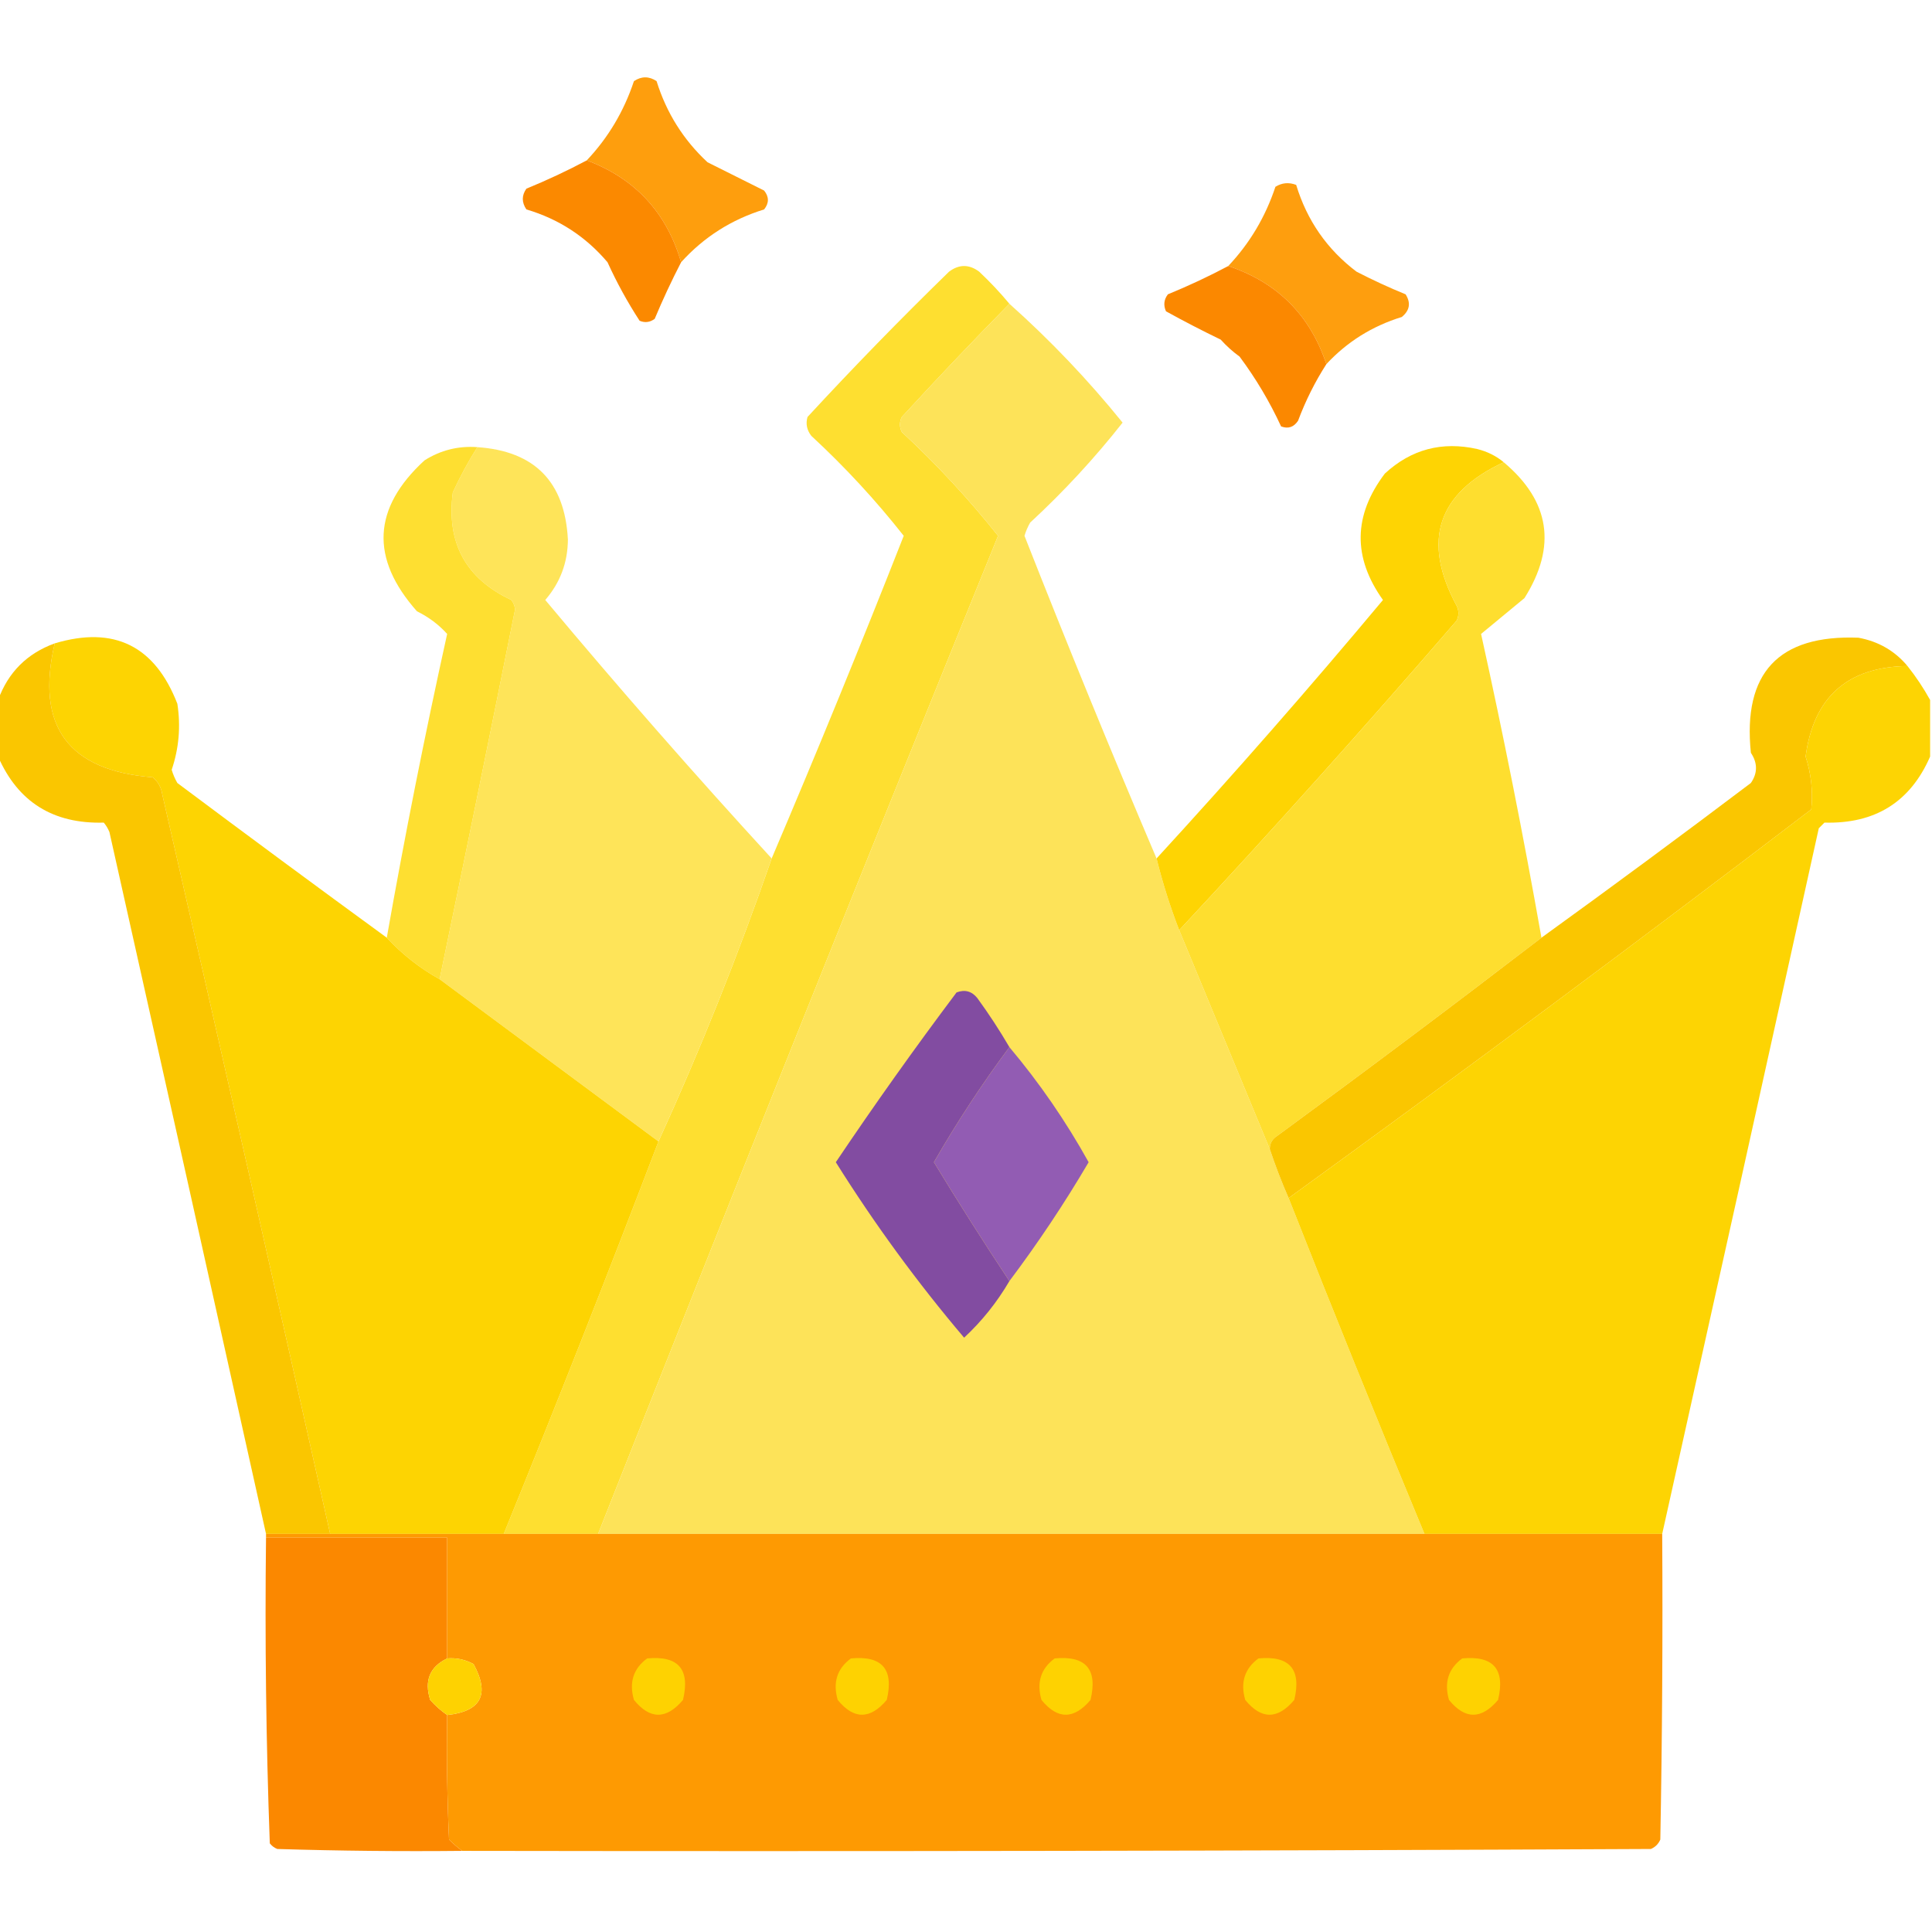 <?xml version="1.0" encoding="UTF-8"?>
<!DOCTYPE svg PUBLIC "-//W3C//DTD SVG 1.1//EN" "http://www.w3.org/Graphics/SVG/1.1/DTD/svg11.dtd">
<svg xmlns="http://www.w3.org/2000/svg" version="1.1" width="512px" height="512px" style="shape-rendering:geometricPrecision; text-rendering:geometricPrecision; image-rendering:optimizeQuality; fill-rule:evenodd; clip-rule:evenodd" xmlns:xlink="http://www.w3.org/1999/xlink">
<g><path style="opacity:0.948" fill="#fe9900" d="M 180.5,69.5 C 176.638,56.306 168.304,47.306 155.5,42.5C 161.179,36.488 165.346,29.488 168,21.5C 170,20.167 172,20.167 174,21.5C 176.611,29.898 181.111,37.064 187.5,43C 192.531,45.516 197.531,48.016 202.5,50.5C 203.833,52.167 203.833,53.833 202.5,55.5C 193.837,58.18 186.503,62.846 180.5,69.5 Z"/></g>
<g><path style="opacity:1" fill="#fb8900" d="M 155.5,42.5 C 168.304,47.306 176.638,56.306 180.5,69.5C 177.984,74.366 175.651,79.366 173.5,84.5C 172.232,85.428 170.899,85.595 169.5,85C 166.298,80.083 163.464,74.916 161,69.5C 155.241,62.702 148.074,58.035 139.5,55.5C 138.233,53.629 138.233,51.796 139.5,50C 145.006,47.745 150.34,45.245 155.5,42.5 Z"/></g>
<g><path style="opacity:0.944" fill="#fe9900" d="M 351.5,96.5 C 347.17,83.504 338.504,74.837 325.5,70.5C 331.179,64.488 335.346,57.488 338,49.5C 339.726,48.424 341.559,48.257 343.5,49C 346.383,58.454 351.717,66.121 359.5,72C 363.749,74.194 368.082,76.194 372.5,78C 373.935,80.267 373.602,82.267 371.5,84C 363.66,86.413 356.993,90.58 351.5,96.5 Z"/></g>
<g><path style="opacity:1" fill="#fedf30" d="M 267.5,80.5 C 257.839,90.328 248.339,100.328 239,110.5C 238.333,111.833 238.333,113.167 239,114.5C 248.248,123.077 256.748,132.244 264.5,142C 228.732,230.029 193.399,318.196 158.5,406.5C 150.167,406.5 141.833,406.5 133.5,406.5C 147.562,371.98 161.228,337.313 174.5,302.5C 185.662,278.024 195.662,253.024 204.5,227.5C 216.528,199.26 228.195,170.76 239.5,142C 232.082,132.578 223.915,123.744 215,115.5C 213.813,113.956 213.48,112.289 214,110.5C 226.137,97.362 238.637,84.529 251.5,72C 254.167,70 256.833,70 259.5,72C 262.371,74.703 265.038,77.536 267.5,80.5 Z"/></g>
<g><path style="opacity:1" fill="#fb8800" d="M 325.5,70.5 C 338.504,74.837 347.17,83.504 351.5,96.5C 348.486,101.195 345.986,106.195 344,111.5C 342.867,113.211 341.367,113.711 339.5,113C 336.476,106.453 332.81,100.286 328.5,94.5C 326.684,93.185 325.017,91.685 323.5,90C 318.557,87.612 313.724,85.112 309,82.5C 308.28,80.888 308.446,79.388 309.5,78C 315.006,75.745 320.34,73.245 325.5,70.5 Z"/></g>
<g><path style="opacity:0.998" fill="#fde359" d="M 267.5,80.5 C 278.376,90.208 288.376,100.708 297.5,112C 290.082,121.422 281.915,130.256 273,138.5C 272.362,139.609 271.862,140.775 271.5,142C 282.805,170.76 294.472,199.26 306.5,227.5C 308.094,233.949 310.094,240.282 312.5,246.5C 320.537,265.897 328.537,285.23 336.5,304.5C 337.972,308.917 339.638,313.25 341.5,317.5C 353.223,347.28 365.223,376.947 377.5,406.5C 304.5,406.5 231.5,406.5 158.5,406.5C 193.399,318.196 228.732,230.029 264.5,142C 256.748,132.244 248.248,123.077 239,114.5C 238.333,113.167 238.333,111.833 239,110.5C 248.339,100.328 257.839,90.328 267.5,80.5 Z"/></g>
<g><path style="opacity:0.993" fill="#fee459" d="M 126.5,118.5 C 141.703,119.537 149.703,127.703 150.5,143C 150.454,149.088 148.454,154.422 144.5,159C 163.993,182.323 183.993,205.156 204.5,227.5C 195.662,253.024 185.662,278.024 174.5,302.5C 155.143,288.135 135.81,273.802 116.5,259.5C 123.295,226.856 129.962,194.19 136.5,161.5C 136.392,160.558 136.059,159.725 135.5,159C 123.419,153.344 118.253,143.844 120,130.5C 121.923,126.318 124.089,122.318 126.5,118.5 Z"/></g>
<g><path style="opacity:1" fill="#fedf31" d="M 126.5,118.5 C 124.089,122.318 121.923,126.318 120,130.5C 118.253,143.844 123.419,153.344 135.5,159C 136.059,159.725 136.392,160.558 136.5,161.5C 129.962,194.19 123.295,226.856 116.5,259.5C 111.235,256.565 106.568,252.899 102.5,248.5C 107.254,221.562 112.588,194.729 118.5,168C 116.286,165.542 113.619,163.542 110.5,162C 98.059,147.979 98.726,134.646 112.5,122C 116.785,119.294 121.452,118.127 126.5,118.5 Z"/></g>
<g><path style="opacity:1" fill="#fed403" d="M 398.5,122.5 C 380.931,130.658 376.764,143.324 386,160.5C 386.667,161.833 386.667,163.167 386,164.5C 361.954,192.372 337.454,219.705 312.5,246.5C 310.094,240.282 308.094,233.949 306.5,227.5C 327.007,205.156 347.007,182.323 366.5,159C 358.454,147.733 358.621,136.567 367,125.5C 373.979,119.065 382.146,116.899 391.5,119C 394.174,119.67 396.507,120.837 398.5,122.5 Z"/></g>
<g><path style="opacity:0.993" fill="#fede2f" d="M 398.5,122.5 C 410.778,132.813 412.612,144.813 404,158.5C 400.106,161.74 396.273,164.907 392.5,168C 398.412,194.729 403.746,221.562 408.5,248.5C 385.414,266.223 362.08,283.723 338.5,301C 337.177,301.816 336.511,302.983 336.5,304.5C 328.537,285.23 320.537,265.897 312.5,246.5C 337.454,219.705 361.954,192.372 386,164.5C 386.667,163.167 386.667,161.833 386,160.5C 376.764,143.324 380.931,130.658 398.5,122.5 Z"/></g>
<g><path style="opacity:0.998" fill="#fdd402" d="M 102.5,248.5 C 106.568,252.899 111.235,256.565 116.5,259.5C 135.81,273.802 155.143,288.135 174.5,302.5C 161.228,337.313 147.562,371.98 133.5,406.5C 118.167,406.5 102.833,406.5 87.5,406.5C 72.861,341.138 58.027,275.804 43,210.5C 42.727,208.671 41.893,207.171 40.5,206C 18.035,204.229 9.368,192.396 14.5,170.5C 30.208,165.797 41.041,171.131 47,186.5C 47.925,192.471 47.425,198.305 45.5,204C 45.862,205.225 46.362,206.391 47,207.5C 65.441,221.298 83.941,234.964 102.5,248.5 Z"/></g>
<g><path style="opacity:1" fill="#fac600" d="M 505.5,176.5 C 489.603,176.73 480.603,184.73 478.5,200.5C 479.986,205.085 480.486,209.752 480,214.5C 434.238,249.436 388.071,283.769 341.5,317.5C 339.638,313.25 337.972,308.917 336.5,304.5C 336.511,302.983 337.177,301.816 338.5,301C 362.08,283.723 385.414,266.223 408.5,248.5C 427.122,235.051 445.622,221.384 464,207.5C 465.805,204.878 465.805,202.211 464,199.5C 461.823,178.346 471.323,168.179 492.5,169C 497.804,169.98 502.137,172.48 505.5,176.5 Z"/></g>
<g><path style="opacity:0.999" fill="#fac600" d="M 14.5,170.5 C 9.368,192.396 18.035,204.229 40.5,206C 41.893,207.171 42.727,208.671 43,210.5C 58.027,275.804 72.861,341.138 87.5,406.5C 81.833,406.5 76.167,406.5 70.5,406.5C 56.737,344.521 42.903,282.521 29,220.5C 28.626,219.584 28.126,218.75 27.5,218C 14.084,218.373 4.751,212.54 -0.5,200.5C -0.5,195.5 -0.5,190.5 -0.5,185.5C 2.16,178.173 7.16,173.173 14.5,170.5 Z"/></g>
<g><path style="opacity:0.996" fill="#fdd402" d="M 505.5,176.5 C 507.748,179.328 509.748,182.328 511.5,185.5C 511.5,190.5 511.5,195.5 511.5,200.5C 506.249,212.54 496.916,218.373 483.5,218C 483,218.5 482.5,219 482,219.5C 468.223,281.887 454.39,344.221 440.5,406.5C 419.5,406.5 398.5,406.5 377.5,406.5C 365.223,376.947 353.223,347.28 341.5,317.5C 388.071,283.769 434.238,249.436 480,214.5C 480.486,209.752 479.986,205.085 478.5,200.5C 480.603,184.73 489.603,176.73 505.5,176.5 Z"/></g>
<g><path style="opacity:1" fill="#824ca1" d="M 267.5,277.5 C 260.238,287.265 253.571,297.432 247.5,308C 253.963,318.63 260.63,329.13 267.5,339.5C 264.223,345.107 260.223,350.107 255.5,354.5C 243.085,339.857 231.752,324.357 221.5,308C 231.764,292.733 242.43,277.733 253.5,263C 255.701,262.175 257.534,262.675 259,264.5C 262.082,268.734 264.916,273.067 267.5,277.5 Z"/></g>
<g><path style="opacity:1" fill="#925cb3" d="M 267.5,277.5 C 275.474,286.978 282.474,297.145 288.5,308C 282.087,318.909 275.087,329.409 267.5,339.5C 260.63,329.13 253.963,318.63 247.5,308C 253.571,297.432 260.238,287.265 267.5,277.5 Z"/></g>
<g><path style="opacity:1" fill="#fb8800" d="M 70.5,407.5 C 86.5,407.5 102.5,407.5 118.5,407.5C 118.5,418.167 118.5,428.833 118.5,439.5C 113.891,441.725 112.391,445.391 114,450.5C 115.371,452.041 116.871,453.375 118.5,454.5C 118.333,465.505 118.5,476.505 119,487.5C 120.145,488.636 121.312,489.636 122.5,490.5C 106.163,490.667 89.83,490.5 73.5,490C 72.692,489.692 72.025,489.192 71.5,488.5C 70.509,461.544 70.176,434.544 70.5,407.5 Z"/></g>
<g><path style="opacity:0.992" fill="#fe9901" d="M 70.5,407.5 C 70.5,407.167 70.5,406.833 70.5,406.5C 76.167,406.5 81.833,406.5 87.5,406.5C 102.833,406.5 118.167,406.5 133.5,406.5C 141.833,406.5 150.167,406.5 158.5,406.5C 231.5,406.5 304.5,406.5 377.5,406.5C 398.5,406.5 419.5,406.5 440.5,406.5C 440.667,433.502 440.5,460.502 440,487.5C 439.5,488.667 438.667,489.5 437.5,490C 332.501,490.5 227.501,490.667 122.5,490.5C 121.312,489.636 120.145,488.636 119,487.5C 118.5,476.505 118.333,465.505 118.5,454.5C 127.528,453.527 129.861,449.027 125.5,441C 123.323,439.798 120.989,439.298 118.5,439.5C 118.5,428.833 118.5,418.167 118.5,407.5C 102.5,407.5 86.5,407.5 70.5,407.5 Z"/></g>
<g><path style="opacity:1" fill="#fed201" d="M 118.5,439.5 C 120.989,439.298 123.323,439.798 125.5,441C 129.861,449.027 127.528,453.527 118.5,454.5C 116.871,453.375 115.371,452.041 114,450.5C 112.391,445.391 113.891,441.725 118.5,439.5 Z"/></g>
<g><path style="opacity:1" fill="#fed201" d="M 171.5,439.5 C 179.775,438.706 182.942,442.373 181,450.5C 176.585,455.726 172.251,455.726 168,450.5C 166.663,445.872 167.83,442.205 171.5,439.5 Z"/></g>
<g><path style="opacity:1" fill="#fed201" d="M 225.5,439.5 C 233.775,438.706 236.942,442.373 235,450.5C 230.585,455.726 226.251,455.726 222,450.5C 220.663,445.872 221.83,442.205 225.5,439.5 Z"/></g>
<g><path style="opacity:1" fill="#fed201" d="M 279.5,439.5 C 287.775,438.706 290.942,442.373 289,450.5C 284.585,455.726 280.251,455.726 276,450.5C 274.663,445.872 275.83,442.205 279.5,439.5 Z"/></g>
<g><path style="opacity:1" fill="#fed201" d="M 333.5,439.5 C 341.775,438.706 344.942,442.373 343,450.5C 338.585,455.726 334.251,455.726 330,450.5C 328.663,445.872 329.83,442.205 333.5,439.5 Z"/></g>
<g><path style="opacity:1" fill="#fed201" d="M 387.5,439.5 C 395.775,438.706 398.942,442.373 397,450.5C 392.585,455.726 388.251,455.726 384,450.5C 382.663,445.872 383.83,442.205 387.5,439.5 Z"/></g>
</svg>
